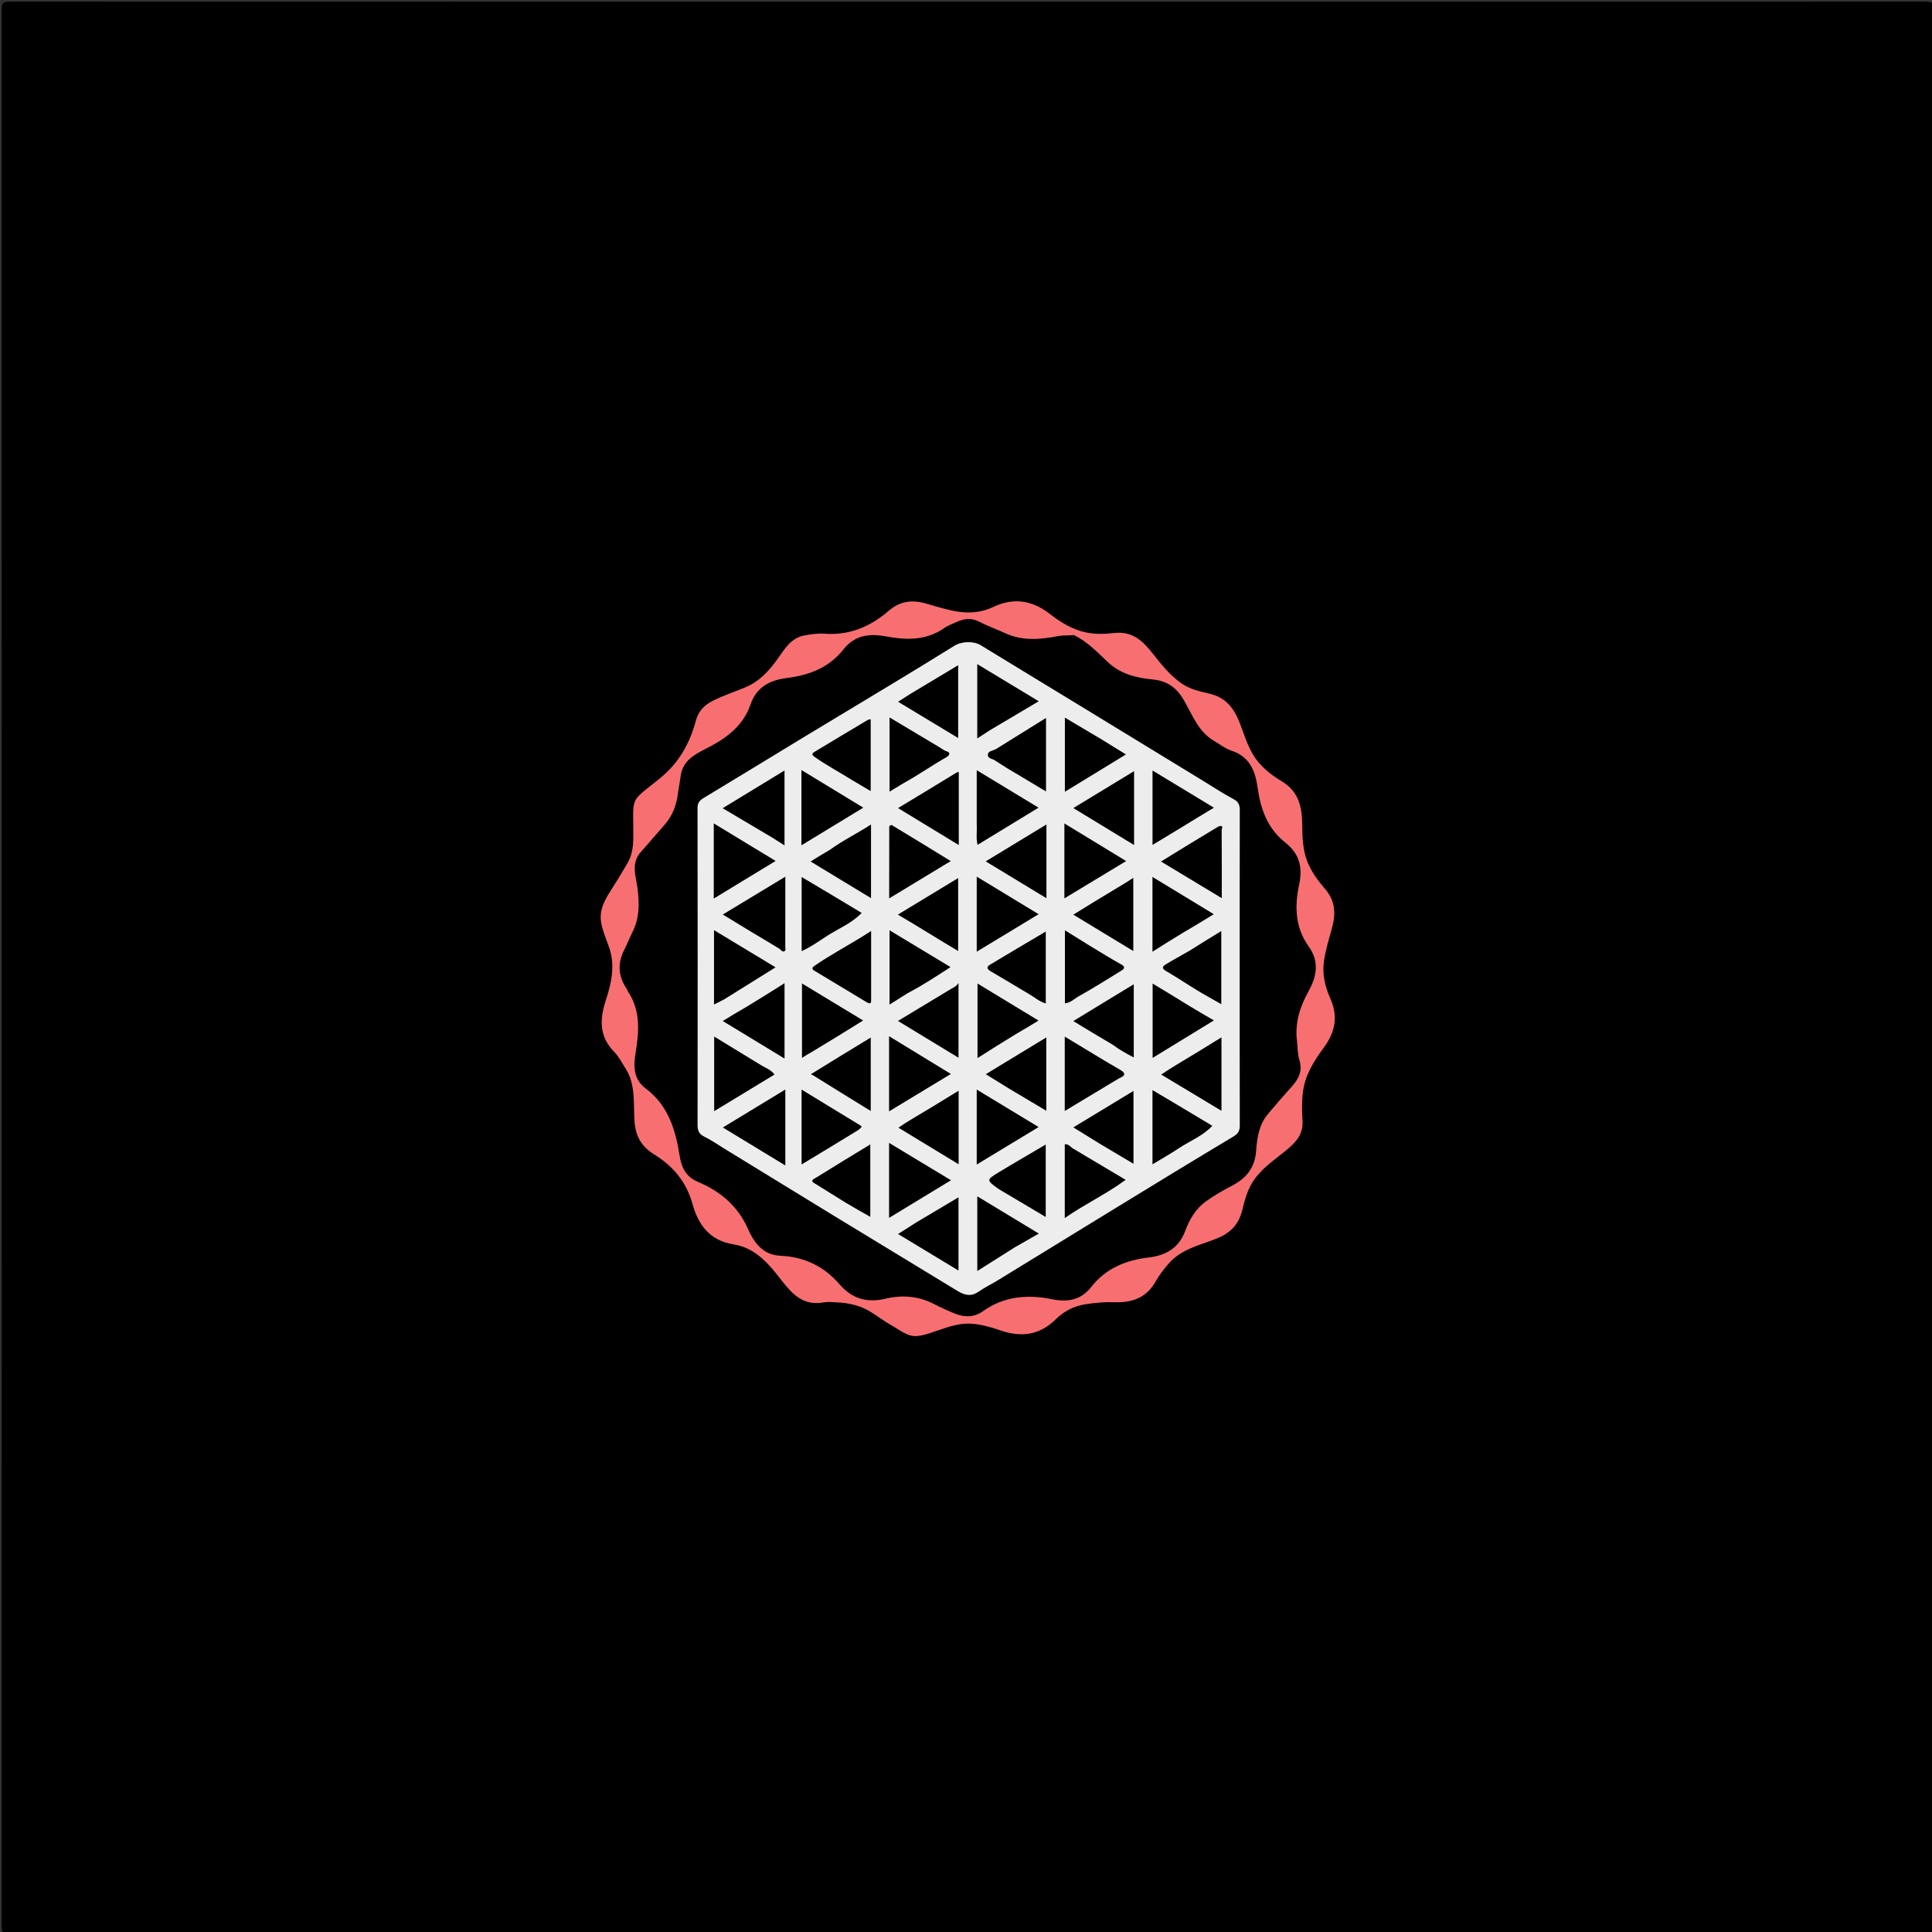 <svg version="1.1" id="Layer_1" xmlns="http://www.w3.org/2000/svg" xmlns:xlink="http://www.w3.org/1999/xlink" x="0px" y="0px"
	 width="100%" viewBox="0 0 1080 1080" enable-background="new 0 0 1080 1080" xml:space="preserve">
<rect x="0" y="0" width="1080" height="1080" fill="#333333" stroke="none"/>
<path fill="#000000" opacity="1" stroke="none" 
	d="
M469,1081 
	C314.184,1081 159.869,1080.986 5.553,1081.089 
	C1.901,1081.091 0.897,1080.429 0.898,1076.554 
	C1.008,719.596 1.01,362.637 0.88,5.678 
	C0.879,1.472 1.916,0.898 5.821,0.9 
	C362.613,1.008 719.405,1.008 1076.197,0.897 
	C1080.14,0.896 1081.119,1.529 1081.117,5.696 
	C1080.99,362.488 1080.989,719.281 1081.126,1076.073 
	C1081.128,1080.498 1079.967,1081.099 1075.928,1081.097 
	C873.786,1080.987 671.643,1081 469,1081 
z"/>
<path fill="#F86F72" opacity="1" stroke="none" 
	d="
M339.97,528.155 
	C338.39,523.668 336.642,519.666 335.989,515.301 
	C335.019,508.819 337.813,503.533 341.12,498.334 
	C344.435,493.121 347.682,487.86 350.772,482.511 
	C353.186,478.333 353.967,473.69 354.012,468.882 
	C354.243,444.232 351.169,449.425 368.601,435.341 
	C379.482,426.551 385.484,415.826 388.962,402.953 
	C390.363,397.764 393.445,394.287 398.379,391.791 
	C404.206,388.844 410.365,386.833 416.348,384.362 
	C424.644,380.935 430.155,374.786 435.133,367.684 
	C438.839,362.395 442.425,356.567 449.565,355.253 
	C453.265,354.572 457.263,353.954 460.793,354.232 
	C474.853,355.34 486.56,350.247 496.75,341.479 
	C503.415,335.744 510.259,335.166 518.124,337.512 
	C523.711,339.178 529.336,340.896 535.068,341.845 
	C541.834,342.965 548.736,342.392 554.988,339.412 
	C566.751,333.805 577.121,335.539 587.273,343.495 
	C593.099,348.061 599.63,351.954 607.088,353.54 
	C612.329,354.655 617.766,354.432 622.977,353.854 
	C632.752,352.769 638.6,358.03 644.028,364.892 
	C648.912,371.068 653.741,377.298 660.333,381.937 
	C665.164,385.338 670.794,386.511 676.192,387.781 
	C685.403,389.948 689.862,396.072 693.021,404.15 
	C696.023,411.826 698.141,419.942 703.747,426.408 
	C707.408,430.631 711.88,434.008 716.516,436.766 
	C726.067,442.448 727.853,451.302 727.957,461.069 
	C728.033,468.142 728.21,475.114 730.899,481.831 
	C733.171,487.508 736.802,492.404 740.655,496.844 
	C746.716,503.829 746.746,511.128 744.455,519.253 
	C742.785,525.174 741.031,531.131 740.116,537.193 
	C739.018,544.463 740.708,551.561 743.686,558.236 
	C748.074,568.071 746.448,576.9 740.167,585.404 
	C734.663,592.854 729.669,600.626 728.384,610.173 
	C727.647,615.652 727.796,621.151 728.115,626.586 
	C728.523,633.552 725.044,637.882 720.138,642.04 
	C713.794,647.42 706.68,651.917 701.569,658.77 
	C697.534,664.179 695.876,670.565 694.352,676.699 
	C692.09,685.806 686.352,690.15 678.205,693.115 
	C669.415,696.314 660.046,698.731 653.488,706.123 
	C650.688,709.279 648.065,712.709 645.996,716.373 
	C640.936,725.329 632.948,728.286 623.356,727.948 
	C617.7,727.749 612.106,728.246 606.59,729.116 
	C600.381,730.096 594.7,733.008 590.288,737.38 
	C581.169,746.419 570.886,747.729 559.215,743.692 
	C554.167,741.946 549.001,740.472 543.617,739.993 
	C537.065,739.409 531.039,741.43 524.975,743.476 
	C520.99,744.821 516.952,746.428 512.83,746.843 
	C507.348,747.394 503.127,743.512 498.633,741.035 
	C494.366,738.682 490.487,735.635 486.307,733.11 
	C480.612,729.67 474.264,728.341 467.692,728.021 
	C465.198,727.9 462.628,727.633 460.206,728.064 
	C449.126,730.039 442.88,723.481 436.885,715.716 
	C429.848,706.6 422.397,697.565 410.07,695.607 
	C396.855,693.507 390.374,684.839 387.106,672.997 
	C383.74,660.796 376.324,651.886 365.759,645.371 
	C358.782,641.068 355.293,635.453 354.684,626.761 
	C353.998,616.99 355.484,606.565 349.84,597.545 
	C347.765,594.23 345.9,590.641 343.221,587.871 
	C335.12,579.498 335.125,570.207 338.455,559.838 
	C341.724,549.661 344.399,539.227 339.97,528.155 
z"/>
<path fill="#000000" opacity="1" stroke="none" 
	d="
M600.36,355.014 
	C607.875,358.709 613.386,364.516 619.008,369.872 
	C626.347,376.864 635.204,378.92 644.396,379.826 
	C652.973,380.672 658.1,384.781 662.188,392.068 
	C666.685,400.082 670.106,409.137 678.685,414.184 
	C681.905,416.078 684.972,418.49 688.447,419.643 
	C698.5,422.979 701.701,430.817 702.994,440.167 
	C704.653,452.161 708.499,463.102 718.401,470.911 
	C726.271,477.117 728.35,484.615 726.227,494.515 
	C723.684,506.371 723.895,518.387 731.486,528.934 
	C737.519,537.315 736.226,545.565 731.542,553.989 
	C726.771,562.572 723.797,571.649 724.996,581.681 
	C725.424,585.263 725.272,589.019 726.335,592.396 
	C728.292,598.613 725.977,603.154 722.007,607.536 
	C717.48,612.531 713.071,617.639 708.738,622.804 
	C703.768,628.728 702.692,636.18 702.179,643.372 
	C701.493,652.973 696.559,658.745 688.498,662.925 
	C683.464,665.536 678.497,668.404 673.919,671.733 
	C668.33,675.796 664.887,681.775 662.543,688.107 
	C658.986,697.716 651.621,701.824 642.249,702.922 
	C629.374,704.432 618.276,708.932 610.015,719.416 
	C604.328,726.634 597.095,728.125 588.018,726.259 
	C574.556,723.492 561.272,724.546 549.516,732.956 
	C544.013,736.893 538.276,736.334 532.47,733.768 
	C529.204,732.324 525.887,730.963 522.745,729.281 
	C513.939,724.566 504.681,723.679 495.114,725.965 
	C484.801,728.429 476.349,726.133 469.235,717.866 
	C460.655,707.893 449.56,702.545 436.263,701.978 
	C426.519,701.563 421.55,694.751 418.138,687.009 
	C412.46,674.123 402.677,665.934 390.125,660.665 
	C383.596,657.924 380.998,652.876 379.976,646.364 
	C377.678,631.721 373.577,617.904 360.945,608.472 
	C353.999,603.286 354.088,595.943 355.264,588.763 
	C357.227,576.768 358.244,565.107 351.065,554.318 
	C350.707,553.78 350.553,553.106 350.192,552.572 
	C345.368,545.435 345.198,538.124 349.142,530.539 
	C350.786,527.376 352.049,524.016 353.646,520.825 
	C357.559,513.008 357.443,504.909 356.347,496.443 
	C355.475,489.706 352.562,482.509 358.25,476.212 
	C362.774,471.204 367.094,466.013 371.569,460.96 
	C376.056,455.894 378.193,449.888 379.018,443.285 
	C379.4,440.221 380.057,437.192 380.433,434.128 
	C381.674,424.021 390.104,421.005 397.419,417.052 
	C407.361,411.681 415.767,404.888 419.535,393.822 
	C422.884,383.988 430.373,380.218 439.847,379.013 
	C452.234,377.437 463.312,373.31 471.379,363.14 
	C477.624,355.267 485.474,353.932 495.181,355.739 
	C506.303,357.81 517.708,358.228 527.825,351.088 
	C529.924,349.607 532.457,348.721 534.833,347.657 
	C538.846,345.86 542.774,345.227 547.038,347.392 
	C551.942,349.882 557.144,351.775 562.156,354.061 
	C571.773,358.447 581.705,357.46 591.568,355.568 
	C594.416,355.022 597.162,355.31 600.36,355.014 
z"/>
<path fill="#EEEDED" opacity="1" stroke="none" 
	d="
M692.998,541 
	C692.999,570.666 692.969,599.832 693.046,628.998 
	C693.054,631.902 692.331,633.616 689.598,635.251 
	C667.707,648.347 645.947,661.663 624.182,674.97 
	C602.011,688.526 579.886,702.158 557.723,715.729 
	C554.174,717.902 550.375,719.701 546.98,722.084 
	C542.61,725.151 538.86,723.854 534.866,721.416 
	C513.282,708.239 491.632,695.169 470.044,681.997 
	C448.04,668.571 426.083,655.068 404.103,641.603 
	C400.671,639.5 397.355,637.15 393.744,635.419 
	C390.727,633.974 389.943,631.975 389.947,628.827 
	C390.021,569.828 390.026,510.829 389.925,451.83 
	C389.92,448.936 390.913,447.529 393.293,446.098 
	C412.115,434.784 430.825,423.283 449.606,411.9 
	C466.319,401.771 483.097,391.749 499.813,381.625 
	C511.065,374.81 522.291,367.952 533.465,361.009 
	C537.619,358.427 544.283,358.263 548.24,360.685 
	C567.86,372.691 587.529,384.615 607.168,396.591 
	C629.398,410.147 651.613,423.728 673.838,437.293 
	C679.066,440.484 684.181,443.894 689.595,446.733 
	C692.447,448.23 693.05,450.11 693.043,453.001 
	C692.97,482.167 692.998,511.334 692.998,541 
z"/>
<path fill="#000000" opacity="1" stroke="none" 
	d="
M416.981,563.021 
	C424.249,558.644 431.14,554.294 438.556,549.611 
	C438.556,563.851 438.556,577.644 438.556,591.734 
	C427.258,584.868 415.815,577.914 404.033,570.754 
	C408.409,568.071 412.506,565.559 416.981,563.021 
z"/>
<path fill="#000000" opacity="1" stroke="none" 
	d="
M431.678,468.218 
	C422.292,462.634 413.217,457.265 403.97,451.795 
	C415.549,444.737 426.797,437.879 438.546,430.717 
	C438.546,444.848 438.546,458.618 438.546,472.576 
	C436.492,471.279 434.24,469.856 431.678,468.218 
z"/>
<path fill="#000000" opacity="1" stroke="none" 
	d="
M435.112,529.992 
	C424.594,523.776 414.467,517.587 404.052,511.222 
	C415.552,504.264 427.094,497.28 439.001,490.075 
	C439.001,503.459 439.013,516.383 438.976,529.306 
	C438.974,530.182 439.537,531.496 438.225,531.828 
	C436.866,532.173 436.46,530.572 435.112,529.992 
z"/>
<path fill="#000000" opacity="1" stroke="none" 
	d="
M439.002,623.014 
	C439.002,632.601 439.002,641.691 439.002,651.499 
	C426.98,644.194 415.636,637.301 404.07,630.274 
	C415.481,623.344 426.936,616.386 439.002,609.058 
	C439.002,613.784 439.002,618.15 439.002,623.014 
z"/>
<path fill="#000000" opacity="1" stroke="none" 
	d="
M404.64,558.75 
	C402.647,559.797 400.967,560.63 399.141,561.534 
	C399.141,547.865 399.141,534.271 399.141,519.962 
	C410.671,526.928 421.949,533.742 433.533,540.741 
	C423.619,546.913 414.287,552.724 404.64,558.75 
z"/>
<path fill="#000000" opacity="1" stroke="none" 
	d="
M447.997,452.999 
	C447.997,445.41 447.997,438.32 447.997,430.455 
	C460.029,437.773 471.358,444.663 482.583,451.49 
	C471.319,458.344 460.012,465.224 447.997,472.535 
	C447.997,465.677 447.997,459.588 447.997,452.999 
z"/>
<path fill="#000000" opacity="1" stroke="none" 
	d="
M453.924,587.985 
	C451.952,589.028 450.366,590.044 448.314,591.357 
	C448.314,577.314 448.314,563.818 448.314,549.759 
	C459.843,556.74 471.166,563.596 482.499,570.458 
	C473.163,576.253 463.736,582.105 453.924,587.985 
z"/>
<path fill="#000000" opacity="1" stroke="none" 
	d="
M481.685,510.332 
	C476.254,516.035 468.947,518.942 462.437,523.089 
	C457.773,526.06 453.315,529.412 448.127,531.679 
	C448.127,517.757 448.127,504.153 448.127,490.265 
	C459.373,496.949 470.398,503.501 481.685,510.332 
z"/>
<path fill="#000000" opacity="1" stroke="none" 
	d="
M398.997,494.814 
	C398.997,483.381 398.997,472.423 398.997,460.29 
	C410.743,467.417 421.854,474.158 433.577,481.271 
	C421.816,488.425 410.734,495.165 398.997,502.304 
	C398.997,499.428 398.997,497.359 398.997,494.814 
z"/>
<path fill="#000000" opacity="1" stroke="none" 
	d="
M479.776,631.698 
	C469.139,638.247 458.758,644.51 448.09,650.947 
	C448.09,636.826 448.09,623.213 448.09,609.094 
	C459.113,615.809 469.931,622.385 480.73,628.993 
	C482.048,629.8 482,629.878 479.776,631.698 
z"/>
<path fill="#000000" opacity="1" stroke="none" 
	d="
M509.963,434.981 
	C505.655,437.408 501.724,439.809 497.27,442.53 
	C497.27,428.394 497.27,415.007 497.27,401.047 
	C505.019,405.679 512.679,410.255 520.336,414.837 
	C522.814,416.32 525.334,417.742 527.73,419.347 
	C528.771,420.044 530.881,420.181 530.66,421.473 
	C530.459,422.653 528.784,423.426 527.456,424.201 
	C521.64,427.595 516.027,431.339 509.963,434.981 
z"/>
<path fill="#000000" opacity="1" stroke="none" 
	d="
M568.033,577.977 
	C560.769,582.373 553.882,586.743 546.436,591.466 
	C546.436,577.365 546.436,563.803 546.436,549.804 
	C558.007,556.822 569.352,563.703 580.543,570.49 
	C576.586,572.923 572.497,575.437 568.033,577.977 
z"/>
<path fill="#000000" opacity="1" stroke="none" 
	d="
M424.293,594.741 
	C427.37,596.785 430.779,597.692 432.95,600.683 
	C421.783,607.459 410.732,614.164 399.225,621.146 
	C399.225,607.132 399.225,593.778 399.225,579.437 
	C407.736,584.617 415.866,589.564 424.293,594.741 
z"/>
<path fill="#000000" opacity="1" stroke="none" 
	d="
M545.998,496.266 
	C545.998,494.044 545.998,492.284 545.998,490.048 
	C557.654,497.122 568.844,503.914 580.587,511.041 
	C568.938,518.099 557.689,524.914 545.998,531.996 
	C545.998,519.892 545.998,508.31 545.998,496.266 
z"/>
<path fill="#000000" opacity="1" stroke="none" 
	d="
M496.997,608.968 
	C496.997,599.068 496.997,589.662 496.997,579.249 
	C508.869,586.502 519.99,593.296 531.537,600.351 
	C519.711,607.509 508.563,614.256 496.997,621.256 
	C496.997,616.764 496.997,613.113 496.997,608.968 
z"/>
<path fill="#000000" opacity="1" stroke="none" 
	d="
M545.998,624.009 
	C545.998,618.87 545.998,614.23 545.998,609.072 
	C557.514,616.047 568.72,622.835 580.589,630.024 
	C568.967,637.064 557.637,643.928 545.998,650.978 
	C545.998,641.782 545.998,633.145 545.998,624.009 
z"/>
<path fill="#000000" opacity="1" stroke="none" 
	d="
M545.998,460.965 
	C545.998,450.733 545.998,440.996 545.998,430.552 
	C557.931,437.782 569.25,444.64 580.553,451.488 
	C569.402,458.287 558.161,465.141 546.471,472.269 
	C545.516,468.521 546.236,464.95 545.998,460.965 
z"/>
<path fill="#000000" opacity="1" stroke="none" 
	d="
M496.997,661 
	C496.997,653.524 496.997,646.549 496.997,638.883 
	C508.525,645.838 519.703,652.582 531.608,659.765 
	C519.904,666.876 508.725,673.667 496.997,680.792 
	C496.997,674.195 496.997,667.847 496.997,661 
z"/>
<path fill="#000000" opacity="1" stroke="none" 
	d="
M567.339,697.213 
	C560.299,701.669 553.575,705.918 546.313,710.505 
	C546.313,696.308 546.313,682.811 546.313,668.757 
	C557.866,675.75 569.197,682.609 580.719,689.582 
	C576.369,692.054 572.011,694.529 567.339,697.213 
z"/>
<path fill="#000000" opacity="1" stroke="none" 
	d="
M498.391,461.162 
	C509.56,467.89 520.33,474.505 531.475,481.351 
	C519.782,488.434 508.733,495.128 497.056,502.202 
	C497.056,488.316 497.05,475.142 497.095,461.967 
	C497.097,461.66 497.681,461.355 498.391,461.162 
z"/>
<path fill="#000000" opacity="1" stroke="none" 
	d="
M659.248,463.25 
	C654.216,466.354 649.453,469.193 644.269,472.284 
	C644.269,458.277 644.269,444.782 644.269,430.714 
	C655.913,437.769 667.246,444.636 678.59,451.509 
	C672.283,455.304 665.9,459.144 659.248,463.25 
z"/>
<path fill="#000000" opacity="1" stroke="none" 
	d="
M662.02,520.978 
	C655.97,524.591 650.297,528.177 644.234,532.01 
	C644.234,517.855 644.234,504.2 644.234,490.212 
	C655.615,497.126 666.814,503.929 678.518,511.038 
	C672.92,514.481 667.659,517.716 662.02,520.978 
z"/>
<path fill="#000000" opacity="1" stroke="none" 
	d="
M677.684,629.329 
	C672.414,634.992 665.177,637.749 658.87,641.946 
	C654.228,645.036 649.35,647.772 644.242,650.868 
	C644.242,636.859 644.242,623.204 644.242,609.374 
	C655.364,615.97 666.394,622.51 677.684,629.329 
z"/>
<path fill="#000000" opacity="1" stroke="none" 
	d="
M625.631,602.745 
	C615.355,608.944 605.385,614.931 595.202,621.046 
	C595.202,607.053 595.202,593.656 595.202,579.468 
	C602.93,584.145 610.159,588.535 617.405,592.897 
	C620.289,594.634 623.197,596.331 626.117,598.007 
	C628.99,599.656 629.629,601.168 625.631,602.745 
z"/>
<path fill="#000000" opacity="1" stroke="none" 
	d="
M664.765,562.275 
	C669.328,565.042 673.631,567.536 678.587,570.41 
	C666.953,577.527 655.881,584.3 644.322,591.371 
	C644.322,577.316 644.322,563.819 644.322,549.816 
	C651.167,553.95 657.835,557.976 664.765,562.275 
z"/>
<path fill="#000000" opacity="1" stroke="none" 
	d="
M599.33,641.742 
	C609.313,647.703 618.982,653.442 629.246,659.534 
	C618.325,667.575 606.317,673.155 595.212,680.892 
	C595.212,666.936 595.212,653.385 595.212,639.647 
	C596.75,639.495 597.951,640.348 599.33,641.742 
z"/>
<path fill="#000000" opacity="1" stroke="none" 
	d="
M553.329,408.218 
	C550.882,409.817 548.748,411.202 546.289,412.799 
	C546.289,398.881 546.289,385.227 546.289,371.246 
	C557.581,378.067 568.806,384.847 580.655,392.004 
	C571.364,397.507 562.503,402.756 553.329,408.218 
z"/>
<path fill="#000000" opacity="1" stroke="none" 
	d="
M507.331,555.217 
	C503.941,557.364 500.865,559.298 497.257,561.566 
	C497.257,547.392 497.257,534.012 497.257,520.044 
	C508.54,526.85 519.715,533.59 531.345,540.605 
	C523.341,545.803 515.747,550.81 507.331,555.217 
z"/>
<path fill="#000000" opacity="1" stroke="none" 
	d="
M594.998,482.999 
	C594.998,475.417 594.998,468.335 594.998,460.308 
	C606.854,467.53 617.981,474.31 629.523,481.341 
	C617.69,488.49 606.538,495.228 594.998,502.2 
	C594.998,495.45 594.998,489.474 594.998,482.999 
z"/>
<path fill="#000000" opacity="1" stroke="none" 
	d="
M615.698,413.27 
	C620.239,416.105 624.48,418.712 629.403,421.739 
	C617.991,428.713 606.917,435.48 595.277,442.593 
	C595.277,428.411 595.277,415.037 595.277,401.166 
	C602.014,405.142 608.706,409.091 615.698,413.27 
z"/>
<path fill="#000000" opacity="1" stroke="none" 
	d="
M609.34,528.762 
	C615.299,532.347 620.87,535.855 626.624,539.033 
	C629.491,540.617 628.383,541.66 626.56,542.778 
	C618.792,547.538 611.092,552.426 603.137,556.853 
	C600.686,558.217 598.62,560.477 595.302,560.905 
	C595.302,547.44 595.302,534.075 595.302,520.061 
	C599.938,522.928 604.482,525.739 609.34,528.762 
z"/>
<path fill="#000000" opacity="1" stroke="none" 
	d="
M621.977,583.978 
	C614.478,579.614 607.354,575.277 599.973,570.782 
	C611.343,563.861 622.417,557.119 633.778,550.203 
	C633.778,563.916 633.778,577.29 633.778,591.109 
	C629.655,588.953 625.778,586.865 621.977,583.978 
z"/>
<path fill="#000000" opacity="1" stroke="none" 
	d="
M625.035,496.017 
	C627.958,494.336 630.502,492.679 633.519,490.714 
	C633.519,504.488 633.519,517.927 633.519,531.63 
	C622.561,524.986 611.501,518.28 600.003,511.308 
	C608.272,506.188 616.464,501.114 625.035,496.017 
z"/>
<path fill="#000000" opacity="1" stroke="none" 
	d="
M614.695,639.301 
	C609.762,636.22 605.126,633.371 599.996,630.219 
	C611.111,623.483 622.175,616.777 633.628,609.836 
	C633.628,623.491 633.628,636.84 633.628,650.561 
	C627.457,646.909 621.225,643.221 614.695,639.301 
z"/>
<path fill="#000000" opacity="1" stroke="none" 
	d="
M665.237,531.282 
	C671.053,527.595 676.616,524.191 682.71,520.462 
	C682.71,534.383 682.71,547.548 682.71,561.34 
	C677.964,558.626 673.502,556.194 669.16,553.563 
	C663.537,550.156 658.086,546.46 652.403,543.16 
	C650.182,541.871 648.881,540.81 651.63,539.119 
	C655.984,536.441 660.524,534.067 665.237,531.282 
z"/>
<path fill="#000000" opacity="1" stroke="none" 
	d="
M512.345,683.25 
	C520.32,678.498 527.976,673.952 535.805,669.302 
	C535.805,682.956 535.805,696.331 535.805,710.244 
	C524.296,703.284 513.143,696.538 502.021,689.811 
	C505.558,687.565 508.792,685.51 512.345,683.25 
z"/>
<path fill="#000000" opacity="1" stroke="none" 
	d="
M556.673,418.78 
	C566.05,412.936 575.112,407.308 584.735,401.33 
	C584.735,415.422 584.735,428.584 584.735,442.426 
	C577.162,437.899 570.04,433.664 562.944,429.387 
	C560.605,427.977 558.34,426.444 556.028,424.988 
	C554.589,424.082 552.042,423.997 552.21,421.825 
	C552.366,419.804 554.813,419.752 556.673,418.78 
z"/>
<path fill="#000000" opacity="1" stroke="none" 
	d="
M633.965,447.005 
	C633.965,455.595 633.965,463.687 633.965,472.38 
	C622.291,465.277 611.237,458.551 600,451.714 
	C611.293,444.851 622.313,438.154 633.965,431.073 
	C633.965,436.456 633.965,441.481 633.965,447.005 
z"/>
<path fill="#000000" opacity="1" stroke="none" 
	d="
M658,595.018 
	C666.382,590.044 674.389,585.093 682.812,579.885 
	C682.812,593.757 682.812,606.968 682.812,620.944 
	C671.462,614.12 660.348,607.438 649.119,600.687 
	C652.101,598.708 654.863,596.875 658,595.018 
z"/>
<path fill="#000000" opacity="1" stroke="none" 
	d="
M563.689,608.298 
	C559.427,605.63 555.465,603.192 551.062,600.483 
	C562.386,593.603 573.459,586.875 584.884,579.933 
	C584.884,593.863 584.884,607.131 584.884,620.931 
	C577.727,616.683 570.858,612.606 563.689,608.298 
z"/>
<path fill="#000000" opacity="1" stroke="none" 
	d="
M681.126,462.008 
	C684.39,460.885 682.907,463.371 682.912,463.967 
	C683.01,476.426 682.986,488.886 682.986,502.078 
	C671.473,495.137 660.321,488.413 649.011,481.594 
	C659.768,474.962 670.25,468.499 681.126,462.008 
z"/>
<path fill="#000000" opacity="1" stroke="none" 
	d="
M519.261,521.711 
	C513.491,518.162 507.987,514.88 501.929,511.268 
	C513.114,504.486 524.166,497.785 535.61,490.845 
	C535.61,504.559 535.61,517.987 535.61,531.63 
	C530.194,528.379 524.86,525.178 519.261,521.711 
z"/>
<path fill="#000000" opacity="1" stroke="none" 
	d="
M584.965,487.986 
	C584.965,492.787 584.965,497.092 584.965,502.104 
	C573.501,495.151 562.441,488.442 551.006,481.506 
	C562.369,474.606 573.463,467.87 584.965,460.885 
	C584.965,470.229 584.965,478.859 584.965,487.986 
z"/>
<path fill="#000000" opacity="1" stroke="none" 
	d="
M535.965,433.717 
	C535.965,446.69 535.965,459.235 535.965,472.384 
	C524.318,465.296 513.299,458.59 502.007,451.718 
	C512.989,445.079 523.729,438.668 534.364,432.09 
	C536.648,430.677 535.813,432.398 535.965,433.717 
z"/>
<path fill="#000000" opacity="1" stroke="none" 
	d="
M531.723,552.758 
	C533.278,551.917 534.564,551.372 535.811,549.535 
	C535.811,563.95 535.811,577.326 535.811,591.273 
	C524.303,584.279 513.161,577.508 501.968,570.706 
	C511.974,564.687 521.697,558.839 531.723,552.758 
z"/>
<path fill="#000000" opacity="1" stroke="none" 
	d="
M558.348,664.734 
	C551.333,659.703 551.271,659.6 558.17,655.409 
	C566.761,650.191 575.468,645.165 584.566,639.796 
	C584.566,653.271 584.566,666.422 584.566,680.295 
	C575.839,675.132 567.244,670.047 558.348,664.734 
z"/>
<path fill="#000000" opacity="1" stroke="none" 
	d="
M575.26,555.709 
	C567.953,551.293 560.915,547.138 553.868,543 
	C552.161,541.998 551.033,540.709 553.274,539.354 
	C563.519,533.164 573.844,527.108 584.597,520.733 
	C584.597,534.315 584.597,547.483 584.597,560.912 
	C581.188,560.08 578.578,557.591 575.26,555.709 
z"/>
<path fill="#000000" opacity="1" stroke="none" 
	d="
M508.319,388.247 
	C517.503,382.717 526.374,377.394 535.629,371.84 
	C535.629,385.492 535.629,398.841 535.629,412.561 
	C524.551,405.874 513.415,399.151 502.039,392.284 
	C504.008,391.02 506.006,389.736 508.319,388.247 
z"/>
<path fill="#000000" opacity="1" stroke="none" 
	d="
M463.968,475.022 
	C471.348,469.661 479.273,465.88 486.905,460.877 
	C486.905,474.873 486.905,488.133 486.905,502.074 
	C475.521,495.163 464.48,488.46 453.147,481.58 
	C456.763,479.319 460.177,477.184 463.968,475.022 
z"/>
<path fill="#000000" opacity="1" stroke="none" 
	d="
M454.801,601.281 
	C454.228,600.767 452.795,600.809 453.76,600.207 
	C464.568,593.463 475.471,586.874 486.75,579.999 
	C486.75,593.722 486.75,606.896 486.75,621.049 
	C475.992,614.424 465.525,607.979 454.801,601.281 
z"/>
<path fill="#000000" opacity="1" stroke="none" 
	d="
M509.004,626.017 
	C518.078,620.649 526.778,615.305 535.884,609.71 
	C535.884,623.845 535.884,637.108 535.884,650.838 
	C524.563,643.956 513.506,637.234 502.211,630.368 
	C504.305,628.956 506.467,627.499 509.004,626.017 
z"/>
<path fill="#000000" opacity="1" stroke="none" 
	d="
M476.691,436.297 
	C469.573,431.832 462.468,428.078 455.858,423.476 
	C453.896,422.11 453.431,421.426 455.489,420.182 
	C465.34,414.226 475.225,408.328 485.112,402.431 
	C485.487,402.207 486.001,402.216 486.726,402.055 
	C486.726,415.407 486.726,428.568 486.726,442.223 
	C483.248,440.188 480.119,438.358 476.691,436.297 
z"/>
<path fill="#000000" opacity="1" stroke="none" 
	d="
M456.225,658.281 
	C466.313,652.008 476.154,646.023 486.491,639.738 
	C486.491,653.285 486.491,666.507 486.491,680.214 
	C481.916,677.596 477.455,675.157 473.109,672.527 
	C467.475,669.119 461.964,665.508 456.333,662.094 
	C454.44,660.947 452.391,660.13 456.225,658.281 
z"/>
<path fill="#000000" opacity="1" stroke="none" 
	d="
M486.965,557.573 
	C486.935,559.851 487.435,562.063 484.247,560.112 
	C474.679,554.256 464.997,548.586 455.418,542.747 
	C453.38,541.505 453.96,540.782 455.926,539.455 
	C464.289,533.812 473.141,528.999 481.733,523.75 
	C483.21,522.847 484.657,521.896 486.965,520.428 
	C486.965,533.133 486.965,545.127 486.965,557.573 
z"/>
</svg>